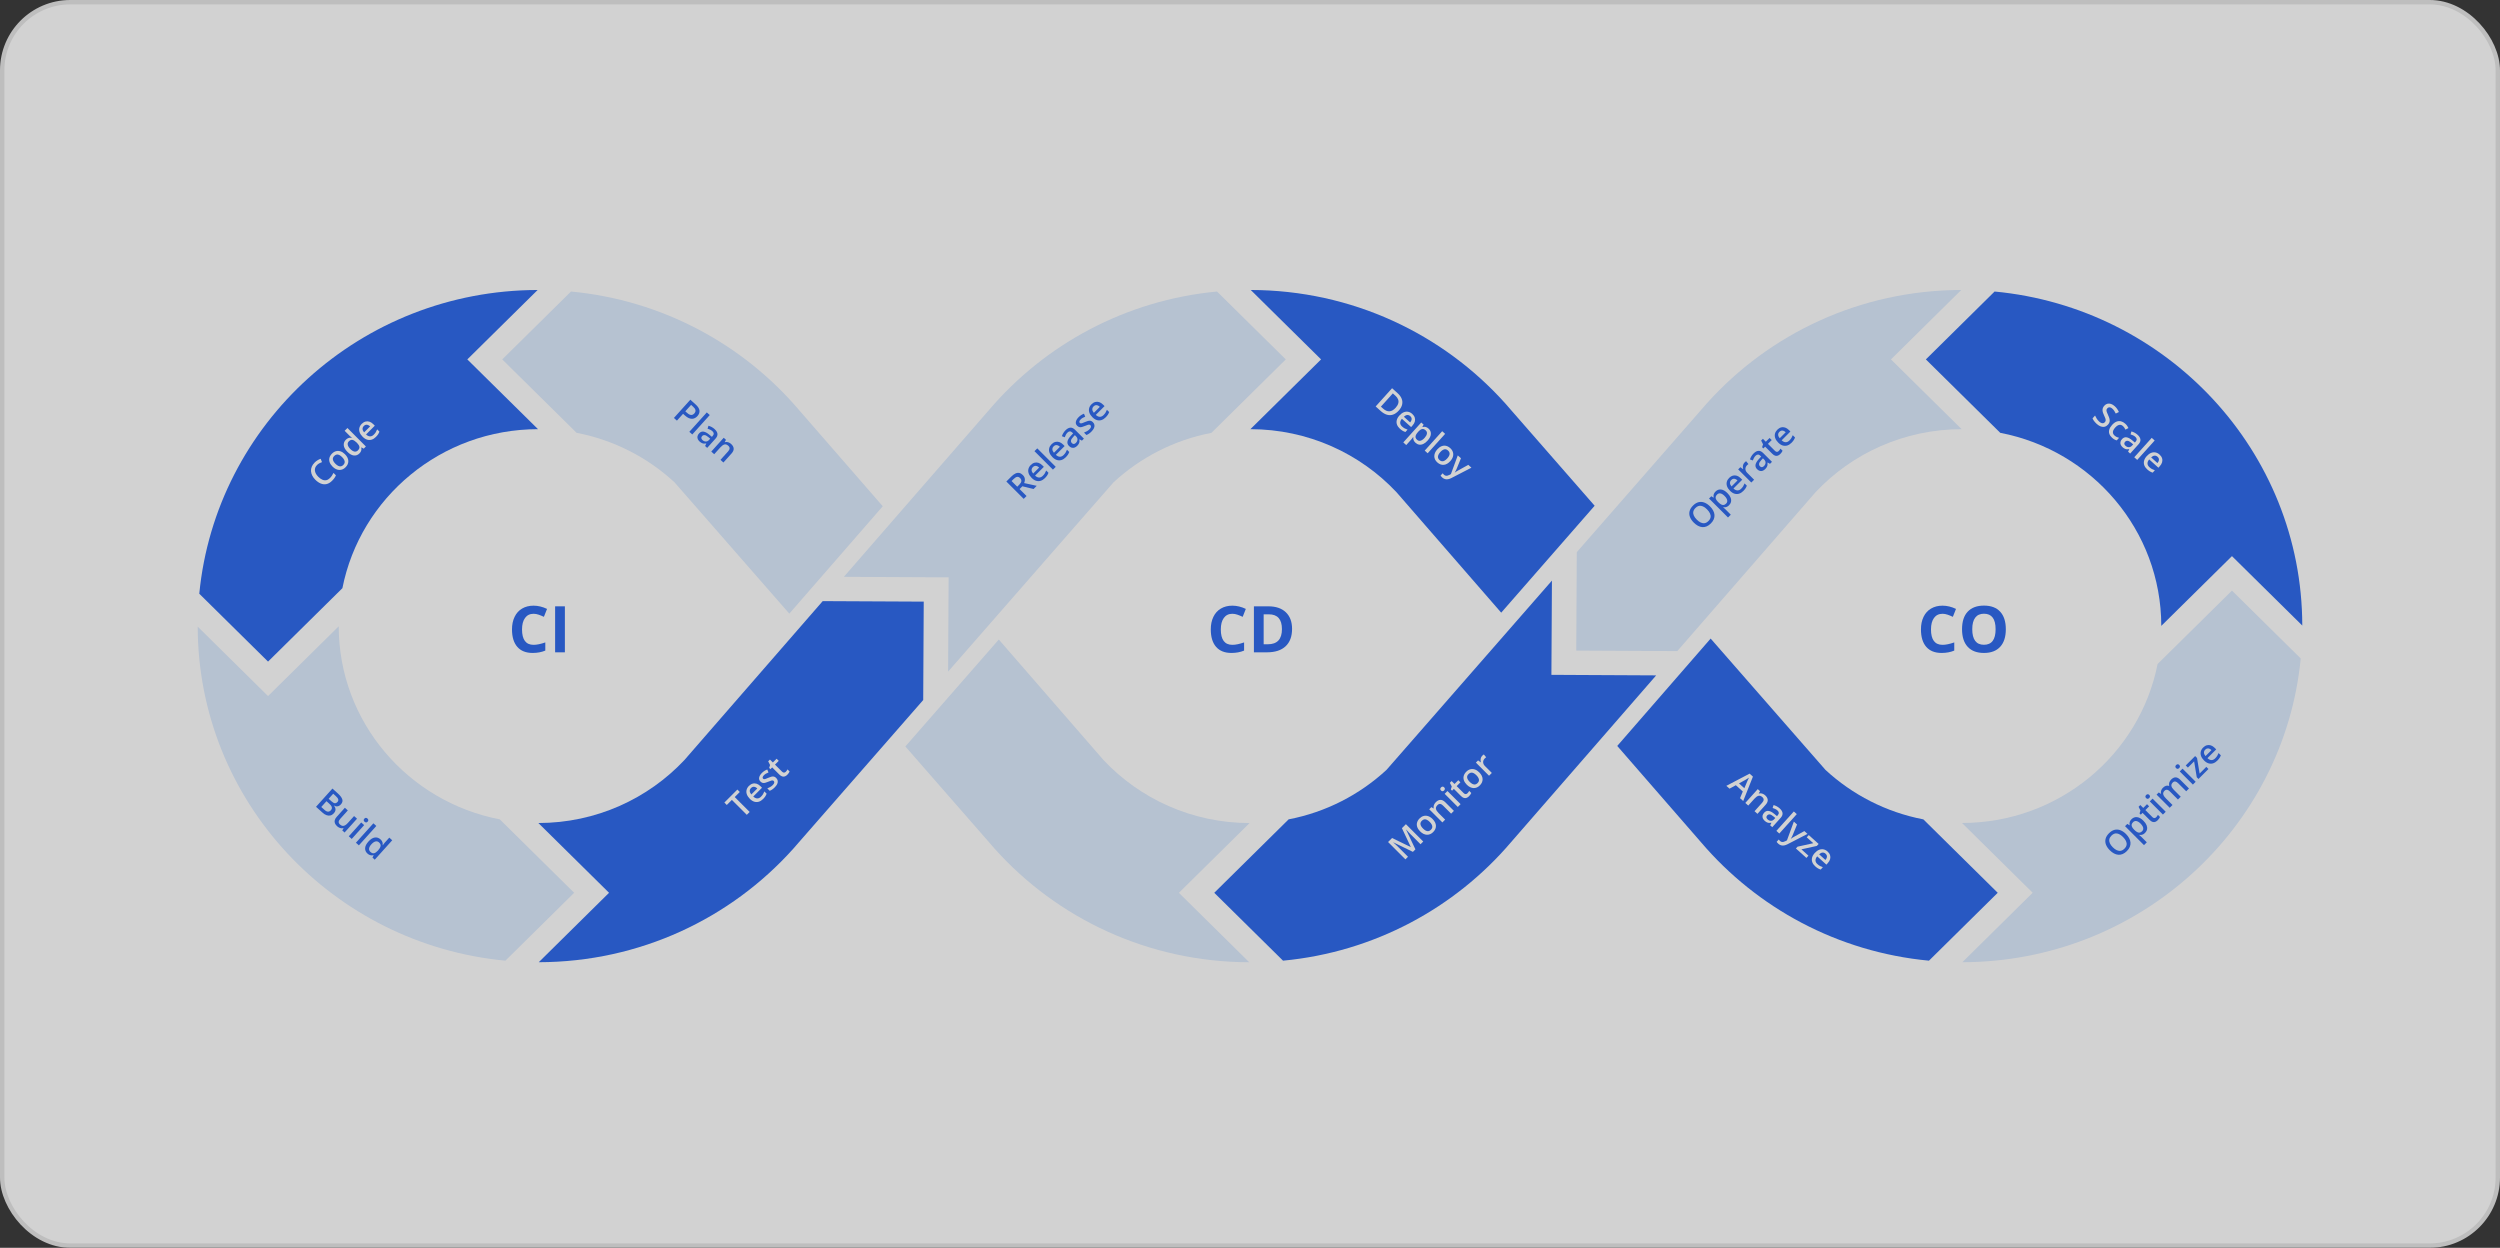 <svg width="569" height="284" viewBox="0 0 569 284" fill="none" xmlns="http://www.w3.org/2000/svg">
<rect x="0" y="0" width="569" height="284" fill="#333333" stroke="none"/>
<g opacity="0.78">
<rect x="0.5" y="0.5" width="568" height="283" rx="15.5" fill="white" stroke="#E5E5E5"/>
<g clip-path="url(#clip0_1340_22630)">
<path d="M61.006 150.58L77.931 133.872C82.004 113.261 100.379 97.703 122.447 97.679L110.339 85.727L106.362 81.801L110.339 77.874L122.368 66C82.147 66.063 49.112 96.381 45.357 135.132L61.006 150.58Z" fill="#2563EB"/>
<path d="M130.68 203.199L113.755 186.491C92.875 182.471 77.115 164.324 77.091 142.547L64.984 154.499L61.006 158.426L57.028 154.499L45 142.625C45.063 182.33 75.776 214.94 115.03 218.648L130.68 203.199Z" fill="#DBEAFE"/>
<path d="M200.916 115.224L181.844 93.307C169.134 78.375 150.743 68.315 129.959 66.352L114.309 81.801L131.234 98.509C139.745 100.151 147.407 104.133 153.5 109.757L159.871 117.039L179.649 139.661L200.916 115.224Z" fill="#DBEAFE"/>
<path d="M206.059 169.893L225.123 191.716L226.423 193.211L226.439 193.226C240.606 209.011 261.287 218.969 284.322 219.008L272.293 207.134L268.316 203.207L272.293 199.28L284.401 187.328C271.263 187.313 259.433 181.79 251.145 172.975L248.895 170.386L227.326 145.558L206.059 169.893Z" fill="#DBEAFE"/>
<path d="M210.242 136.931L187.248 136.813L158.041 170.378L155.79 172.967C147.51 181.783 135.68 187.305 122.534 187.321L134.642 199.273L138.619 203.199L134.642 207.126L122.621 219C145.656 218.961 166.337 209.003 180.504 193.218L180.52 193.203L181.82 191.709L210.123 159.325L210.242 136.931Z" fill="#2563EB"/>
<path d="M276.992 66.352C256.208 68.315 237.817 78.382 225.107 93.307L203.475 118.166L192.065 131.283L210.282 131.377L215.908 131.408L215.876 136.962L215.789 152.857L224.743 142.61L247.08 117.047L253.451 109.765C259.544 104.141 267.206 100.151 275.716 98.516L292.642 81.801L276.992 66.352Z" fill="#DBEAFE"/>
<path d="M507.994 134.42L491.069 151.128C486.996 171.739 468.621 187.289 446.553 187.313L458.661 199.265L462.638 203.192L458.661 207.118L446.632 219C486.853 218.937 519.888 188.619 523.643 149.868L507.994 134.42Z" fill="#DBEAFE"/>
<path d="M438.328 81.801L455.253 98.509C476.132 102.529 491.885 120.669 491.909 142.453L504.016 130.501L507.994 126.574L511.972 130.501L524 142.375C523.937 102.67 493.224 70.06 453.97 66.352L438.328 81.801Z" fill="#2563EB"/>
<path d="M368.084 169.776L387.149 191.693C399.858 206.625 418.249 216.692 439.033 218.648L454.683 203.199L437.758 186.491C429.248 184.849 421.585 180.867 415.492 175.243L409.121 167.961L389.344 145.339L368.084 169.776Z" fill="#2563EB"/>
<path d="M362.941 115.107L343.877 93.283L342.577 91.789L342.561 91.774C328.394 75.997 307.713 66.039 284.67 66L296.699 77.874L300.676 81.801L296.699 85.727L284.591 97.679C297.729 97.695 309.559 103.217 317.847 112.033L320.098 114.622L341.674 139.442L362.941 115.107Z" fill="#2563EB"/>
<path d="M358.758 148.069L381.752 148.187L410.959 114.622L413.21 112.033C421.49 103.217 433.32 97.695 446.466 97.679L434.358 85.727L430.381 81.801L434.358 77.874L446.379 66C423.344 66.039 402.663 75.997 388.496 91.782L388.48 91.797L387.18 93.291L358.876 125.675L358.758 148.069Z" fill="#DBEAFE"/>
<path d="M292.016 218.648C312.8 216.685 331.191 206.618 343.901 191.693L365.532 166.835L376.943 153.717L358.726 153.623L353.1 153.592L353.132 148.038L353.219 132.144L344.265 142.391L321.928 167.953L315.557 175.236C309.464 180.86 301.802 184.849 293.291 186.484L276.366 203.2L292.016 218.648Z" fill="#2563EB"/>
<path d="M158.326 92.059C158.862 92.541 159.154 93.003 159.202 93.444C159.25 93.885 159.097 94.303 158.741 94.699C158.579 94.878 158.396 95.024 158.193 95.136C157.993 95.247 157.774 95.308 157.535 95.319C157.297 95.328 157.042 95.275 156.769 95.159C156.499 95.045 156.212 94.852 155.909 94.579L155.466 94.181L154.066 95.736L153.385 95.123L157.12 90.973L158.326 92.059ZM157.772 92.583L157.293 92.151L155.977 93.613L156.349 93.948C156.563 94.14 156.767 94.279 156.96 94.365C157.156 94.448 157.342 94.47 157.518 94.43C157.694 94.39 157.863 94.28 158.025 94.101C158.241 93.86 158.33 93.616 158.29 93.367C158.251 93.121 158.079 92.859 157.772 92.583Z" fill="#2563EB"/>
<path d="M157.563 98.884L156.893 98.281L160.868 93.865L161.538 94.468L157.563 98.884Z" fill="#2563EB"/>
<path d="M162.629 97.65C163.027 98.008 163.247 98.366 163.291 98.724C163.337 99.084 163.192 99.451 162.857 99.823L160.954 101.938L160.48 101.511L160.753 100.951L160.73 100.93C160.539 100.964 160.363 100.975 160.202 100.963C160.041 100.952 159.882 100.908 159.725 100.831C159.568 100.759 159.4 100.642 159.223 100.482C159.035 100.313 158.899 100.128 158.812 99.927C158.728 99.725 158.707 99.514 158.749 99.295C158.792 99.077 158.911 98.859 159.107 98.641C159.398 98.317 159.737 98.183 160.124 98.236C160.513 98.291 160.959 98.53 161.462 98.953L162.025 99.424L162.173 99.259C162.369 99.041 162.457 98.84 162.439 98.655C162.422 98.472 162.322 98.298 162.138 98.133C161.981 97.992 161.809 97.877 161.62 97.79C161.432 97.702 161.238 97.629 161.038 97.569L161.246 96.903C161.473 96.96 161.707 97.051 161.947 97.175C162.19 97.301 162.417 97.459 162.629 97.65ZM161.644 99.841L161.225 99.49C160.882 99.201 160.597 99.048 160.371 99.029C160.145 99.01 159.952 99.09 159.792 99.268C159.652 99.423 159.596 99.578 159.624 99.733C159.654 99.887 159.744 100.032 159.896 100.168C160.126 100.376 160.376 100.483 160.645 100.488C160.918 100.494 161.169 100.369 161.399 100.114L161.644 99.841Z" fill="#2563EB"/>
<path d="M166.406 101.051C166.76 101.37 166.953 101.709 166.984 102.07C167.02 102.431 166.856 102.812 166.493 103.216L164.649 105.265L163.982 104.664L165.714 102.74C165.933 102.496 166.048 102.268 166.056 102.057C166.067 101.843 165.967 101.642 165.757 101.453C165.452 101.179 165.156 101.082 164.868 101.162C164.583 101.243 164.28 101.462 163.959 101.818L162.554 103.379L161.887 102.779L164.715 99.636L165.235 100.104L164.945 100.614L164.982 100.647C165.149 100.599 165.314 100.585 165.477 100.605C165.644 100.625 165.806 100.674 165.963 100.75C166.123 100.828 166.27 100.929 166.406 101.051Z" fill="#2563EB"/>
<path d="M121.442 139.697C120.607 139.697 119.96 140.012 119.502 140.642C119.043 141.268 118.814 142.141 118.814 143.263C118.814 145.597 119.69 146.764 121.442 146.764C122.177 146.764 123.067 146.581 124.112 146.213V148.075C123.253 148.433 122.294 148.612 121.234 148.612C119.712 148.612 118.547 148.151 117.74 147.23C116.934 146.304 116.53 144.977 116.53 143.249C116.53 142.16 116.728 141.208 117.125 140.392C117.521 139.57 118.089 138.943 118.829 138.508C119.573 138.069 120.444 137.85 121.442 137.85C122.459 137.85 123.48 138.095 124.506 138.587L123.79 140.392C123.399 140.205 123.005 140.043 122.609 139.905C122.213 139.766 121.824 139.697 121.442 139.697Z" fill="#2563EB"/>
<path d="M126.346 148.469V138H128.566V148.469H126.346Z" fill="#2563EB"/>
<path d="M280.485 139.697C279.65 139.697 279.003 140.012 278.545 140.642C278.087 141.268 277.858 142.141 277.858 143.263C277.858 145.597 278.734 146.764 280.485 146.764C281.22 146.764 282.111 146.581 283.156 146.213V148.075C282.297 148.433 281.337 148.612 280.278 148.612C278.755 148.612 277.59 148.151 276.784 147.23C275.977 146.304 275.574 144.977 275.574 143.249C275.574 142.16 275.772 141.208 276.168 140.392C276.564 139.57 277.132 138.943 277.872 138.508C278.617 138.069 279.488 137.85 280.485 137.85C281.502 137.85 282.523 138.095 283.55 138.587L282.834 140.392C282.442 140.205 282.049 140.043 281.652 139.905C281.256 139.766 280.867 139.697 280.485 139.697Z" fill="#2563EB"/>
<path d="M294.075 143.134C294.075 144.857 293.583 146.177 292.6 147.094C291.621 148.01 290.206 148.469 288.354 148.469H285.39V138H288.676C290.385 138 291.712 138.451 292.657 139.353C293.602 140.256 294.075 141.516 294.075 143.134ZM291.769 143.191C291.769 140.943 290.776 139.819 288.791 139.819H287.609V146.635H288.562C290.7 146.635 291.769 145.487 291.769 143.191Z" fill="#2563EB"/>
<path d="M442.12 139.697C441.285 139.697 440.638 140.012 440.18 140.642C439.722 141.268 439.493 142.141 439.493 143.263C439.493 145.597 440.369 146.764 442.12 146.764C442.856 146.764 443.746 146.581 444.791 146.213V148.075C443.932 148.433 442.973 148.612 441.913 148.612C440.39 148.612 439.226 148.151 438.419 147.23C437.612 146.304 437.209 144.977 437.209 143.249C437.209 142.16 437.407 141.208 437.803 140.392C438.199 139.571 438.767 138.943 439.507 138.508C440.252 138.069 441.123 137.85 442.12 137.85C443.137 137.85 444.159 138.095 445.185 138.587L444.469 140.392C444.077 140.205 443.684 140.043 443.288 139.905C442.891 139.766 442.502 139.697 442.12 139.697Z" fill="#2563EB"/>
<path d="M456.526 143.22C456.526 144.953 456.096 146.285 455.237 147.215C454.378 148.146 453.147 148.612 451.543 148.612C449.939 148.612 448.708 148.146 447.848 147.215C446.989 146.285 446.56 144.948 446.56 143.206C446.56 141.463 446.989 140.134 447.848 139.217C448.712 138.296 449.949 137.835 451.557 137.835C453.166 137.835 454.395 138.298 455.244 139.224C456.099 140.151 456.526 141.482 456.526 143.22ZM448.886 143.22C448.886 144.389 449.108 145.27 449.552 145.862C449.996 146.454 450.66 146.75 451.543 146.75C453.314 146.75 454.199 145.573 454.199 143.22C454.199 140.862 453.318 139.683 451.557 139.683C450.674 139.683 450.008 139.981 449.56 140.578C449.111 141.17 448.886 142.05 448.886 143.22Z" fill="#2563EB"/>
<path d="M318.373 93.427C317.952 93.894 317.514 94.207 317.057 94.364C316.602 94.519 316.137 94.528 315.663 94.388C315.191 94.247 314.721 93.966 314.253 93.546L313.101 92.508L316.836 88.359L318.113 89.508C318.543 89.895 318.844 90.307 319.016 90.743C319.19 91.177 319.226 91.622 319.124 92.079C319.024 92.533 318.773 92.982 318.373 93.427ZM317.646 92.808C317.952 92.467 318.15 92.139 318.24 91.822C318.332 91.507 318.321 91.203 318.208 90.91C318.099 90.616 317.893 90.333 317.591 90.061L317.009 89.537L314.296 92.551L314.778 92.985C315.28 93.437 315.769 93.646 316.247 93.614C316.725 93.582 317.191 93.313 317.646 92.808Z" fill="white"/>
<path d="M321.429 94.21C321.709 94.462 321.897 94.736 321.994 95.032C322.09 95.328 322.097 95.631 322.014 95.94C321.931 96.249 321.757 96.551 321.491 96.846L321.17 97.204L319.072 95.316C318.806 95.627 318.676 95.935 318.683 96.239C318.692 96.545 318.837 96.825 319.119 97.079C319.32 97.26 319.516 97.402 319.709 97.508C319.906 97.613 320.123 97.704 320.362 97.782L319.874 98.324C319.65 98.256 319.442 98.166 319.249 98.054C319.055 97.941 318.845 97.783 318.618 97.579C318.31 97.301 318.092 96.997 317.964 96.666C317.841 96.336 317.82 95.992 317.902 95.634C317.986 95.278 318.188 94.923 318.506 94.569C318.823 94.217 319.151 93.972 319.492 93.833C319.833 93.695 320.169 93.658 320.5 93.724C320.832 93.789 321.141 93.951 321.429 94.21ZM320.977 94.713C320.767 94.523 320.535 94.438 320.282 94.457C320.031 94.477 319.775 94.609 319.516 94.851L320.946 96.139C321.086 95.981 321.184 95.818 321.242 95.65C321.302 95.485 321.311 95.322 321.271 95.162C321.232 95.004 321.134 94.854 320.977 94.713Z" fill="white"/>
<path d="M325.138 97.55C325.51 97.885 325.687 98.291 325.667 98.766C325.648 99.243 325.397 99.75 324.914 100.287C324.594 100.643 324.271 100.895 323.945 101.044C323.623 101.193 323.311 101.244 323.01 101.199C322.712 101.153 322.438 101.018 322.188 100.793C322.029 100.65 321.91 100.505 321.83 100.357C321.75 100.21 321.698 100.066 321.675 99.925C321.653 99.782 321.649 99.645 321.664 99.514L321.624 99.479C321.566 99.563 321.498 99.655 321.422 99.754C321.35 99.853 321.28 99.941 321.212 100.017L320.06 101.297L319.39 100.694L323.472 96.158L324.017 96.649L323.72 97.167L323.751 97.195C323.89 97.159 324.035 97.141 324.186 97.14C324.339 97.141 324.495 97.174 324.654 97.237C324.816 97.301 324.977 97.405 325.138 97.55ZM324.469 97.934C324.285 97.769 324.104 97.673 323.926 97.646C323.752 97.619 323.573 97.655 323.391 97.755C323.211 97.856 323.02 98.015 322.819 98.231L322.734 98.325C322.525 98.558 322.371 98.777 322.271 98.982C322.176 99.187 322.145 99.383 322.18 99.568C322.219 99.754 322.335 99.933 322.528 100.107C322.69 100.254 322.865 100.33 323.051 100.337C323.239 100.345 323.433 100.29 323.634 100.173C323.836 100.057 324.037 99.886 324.238 99.663C324.542 99.325 324.719 99.007 324.766 98.711C324.816 98.416 324.716 98.157 324.469 97.934Z" fill="white"/>
<path d="M324.935 103.164L324.265 102.561L328.24 98.144L328.91 98.747L324.935 103.164Z" fill="white"/>
<path d="M330.09 104.948C329.855 105.209 329.612 105.411 329.362 105.552C329.112 105.693 328.858 105.775 328.602 105.797C328.347 105.818 328.094 105.782 327.844 105.691C327.596 105.598 327.357 105.447 327.126 105.239C326.91 105.045 326.745 104.831 326.63 104.597C326.516 104.362 326.456 104.115 326.448 103.858C326.443 103.6 326.496 103.338 326.606 103.071C326.717 102.803 326.889 102.539 327.124 102.278C327.436 101.932 327.76 101.692 328.095 101.559C328.434 101.426 328.772 101.396 329.11 101.471C329.447 101.545 329.77 101.721 330.078 101.999C330.368 102.259 330.566 102.553 330.673 102.879C330.781 103.205 330.788 103.545 330.695 103.9C330.601 104.254 330.4 104.604 330.09 104.948ZM327.811 102.896C327.605 103.125 327.456 103.346 327.365 103.558C327.275 103.772 327.25 103.975 327.289 104.168C327.329 104.359 327.442 104.537 327.628 104.704C327.813 104.871 328.003 104.965 328.197 104.985C328.392 105.004 328.591 104.957 328.792 104.843C328.993 104.73 329.197 104.559 329.403 104.33C329.609 104.101 329.756 103.882 329.845 103.674C329.935 103.464 329.958 103.264 329.916 103.075C329.875 102.884 329.761 102.705 329.574 102.536C329.298 102.287 329.013 102.199 328.719 102.27C328.426 102.341 328.123 102.55 327.811 102.896Z" fill="white"/>
<path d="M331.79 103.648L332.516 104.302L331.546 106.676C331.501 106.782 331.454 106.886 331.405 106.986C331.36 107.086 331.312 107.181 331.261 107.272C331.212 107.365 331.159 107.454 331.102 107.54L331.119 107.555C331.227 107.474 331.352 107.388 331.495 107.298C331.641 107.207 331.792 107.12 331.946 107.036L334.179 105.799L334.897 106.446L330.333 108.805C330.071 108.94 329.819 109.028 329.576 109.069C329.334 109.115 329.102 109.105 328.883 109.041C328.661 108.979 328.452 108.859 328.255 108.682C328.161 108.597 328.084 108.517 328.024 108.442C327.962 108.37 327.912 108.306 327.873 108.25L328.354 107.717C328.385 107.762 328.427 107.816 328.481 107.878C328.535 107.94 328.594 108 328.658 108.058C328.777 108.165 328.902 108.234 329.031 108.265C329.161 108.296 329.295 108.295 329.434 108.263C329.571 108.232 329.709 108.18 329.847 108.106L330.224 107.911L331.79 103.648Z" fill="white"/>
<path d="M75.661 179.476L76.896 180.587C77.431 181.069 77.765 181.51 77.898 181.911C78.031 182.311 77.926 182.702 77.584 183.082C77.441 183.241 77.283 183.359 77.11 183.437C76.941 183.514 76.766 183.547 76.585 183.535C76.406 183.521 76.226 183.458 76.046 183.347L76.02 183.375C76.155 183.548 76.253 183.727 76.313 183.911C76.375 184.097 76.382 184.29 76.333 184.489C76.286 184.69 76.166 184.897 75.973 185.111C75.745 185.365 75.49 185.526 75.209 185.595C74.93 185.665 74.637 185.646 74.33 185.538C74.025 185.431 73.721 185.241 73.416 184.967L71.926 183.625L75.661 179.476ZM74.802 181.8L75.455 182.388C75.763 182.666 76.022 182.808 76.231 182.815C76.441 182.822 76.632 182.729 76.806 182.536C76.983 182.339 77.04 182.134 76.977 181.919C76.915 181.706 76.731 181.461 76.424 181.185L75.834 180.654L74.802 181.8ZM74.306 182.351L73.121 183.668L73.839 184.314C74.157 184.601 74.435 184.74 74.675 184.733C74.914 184.726 75.128 184.617 75.317 184.407C75.433 184.279 75.504 184.14 75.531 183.993C75.559 183.847 75.531 183.69 75.447 183.522C75.364 183.351 75.212 183.166 74.99 182.967L74.306 182.351Z" fill="#2563EB"/>
<path d="M81.256 186.337L78.428 189.479L77.903 189.007L78.193 188.502L78.156 188.469C77.993 188.517 77.827 188.531 77.66 188.511C77.495 188.489 77.335 188.439 77.18 188.36C77.022 188.284 76.875 188.184 76.737 188.059C76.5 187.846 76.333 187.624 76.237 187.393C76.143 187.162 76.128 186.922 76.191 186.673C76.253 186.425 76.405 186.167 76.645 185.901L78.492 183.848L79.162 184.451L77.427 186.379C77.207 186.623 77.092 186.85 77.082 187.059C77.073 187.271 77.173 187.471 77.383 187.66C77.586 187.842 77.784 187.946 77.978 187.97C78.172 187.994 78.367 187.946 78.563 187.828C78.76 187.711 78.966 187.535 79.178 187.298L80.586 185.734L81.256 186.337Z" fill="#2563EB"/>
<path d="M82.879 187.799L80.051 190.941L79.384 190.34L82.212 187.198L82.879 187.799ZM83.633 186.299C83.735 186.391 83.799 186.498 83.823 186.619C83.849 186.742 83.802 186.871 83.681 187.005C83.562 187.137 83.439 187.198 83.312 187.187C83.189 187.175 83.076 187.123 82.974 187.031C82.868 186.936 82.803 186.828 82.778 186.706C82.758 186.585 82.807 186.458 82.926 186.325C83.047 186.191 83.168 186.129 83.29 186.139C83.413 186.15 83.527 186.204 83.633 186.299Z" fill="#2563EB"/>
<path d="M81.677 192.405L81.007 191.802L84.983 187.386L85.652 187.989L81.677 192.405Z" fill="#2563EB"/>
<path d="M83.635 194.271C83.261 193.934 83.082 193.527 83.101 193.05C83.123 192.573 83.374 192.067 83.854 191.534C84.339 190.994 84.821 190.69 85.298 190.619C85.778 190.551 86.206 190.686 86.582 191.025C86.741 191.168 86.861 191.315 86.941 191.466C87.022 191.615 87.073 191.764 87.094 191.912C87.116 192.063 87.118 192.21 87.098 192.353L87.129 192.381C87.173 192.314 87.237 192.22 87.323 192.098C87.412 191.976 87.499 191.868 87.584 191.773L88.601 190.644L89.27 191.247L85.295 195.663L84.773 195.193L85.04 194.657L85.011 194.631C84.873 194.671 84.727 194.689 84.573 194.684C84.424 194.679 84.269 194.645 84.111 194.581C83.955 194.519 83.796 194.416 83.635 194.271ZM84.311 193.898C84.596 194.155 84.872 194.254 85.137 194.195C85.403 194.136 85.685 193.943 85.986 193.618L86.065 193.53C86.382 193.178 86.567 192.857 86.623 192.567C86.679 192.276 86.557 191.995 86.257 191.724C86.016 191.508 85.745 191.44 85.443 191.521C85.144 191.601 84.839 191.815 84.528 192.161C84.216 192.507 84.04 192.828 83.999 193.124C83.963 193.42 84.066 193.678 84.311 193.898Z" fill="#2563EB"/>
<path d="M396.032 181.662L396.664 180.144L395.077 178.715L393.634 179.502L392.916 178.856L398.21 176.079L398.965 176.759L396.756 182.313L396.032 181.662ZM397.014 179.401L397.641 177.91C397.671 177.847 397.711 177.759 397.763 177.644C397.816 177.528 397.87 177.411 397.925 177.292C397.982 177.172 398.03 177.071 398.069 176.99C397.98 177.05 397.878 177.116 397.763 177.187C397.651 177.258 397.545 177.323 397.443 177.382C397.344 177.444 397.267 177.491 397.213 177.524L395.794 178.302L397.014 179.401Z" fill="white"/>
<path d="M401.755 181.018C402.108 181.336 402.301 181.676 402.333 182.037C402.368 182.397 402.204 182.779 401.841 183.182L399.997 185.231L399.33 184.631L401.062 182.706C401.282 182.462 401.396 182.235 401.405 182.023C401.415 181.81 401.315 181.609 401.105 181.42C400.801 181.145 400.504 181.048 400.217 181.128C399.931 181.21 399.628 181.429 399.308 181.784L397.902 183.346L397.236 182.745L400.064 179.603L400.583 180.071L400.293 180.581L400.33 180.614C400.497 180.565 400.662 180.551 400.826 180.572C400.992 180.592 401.154 180.64 401.312 180.717C401.471 180.795 401.618 180.895 401.755 181.018Z" fill="white"/>
<path d="M405.044 183.979C405.441 184.337 405.662 184.695 405.706 185.053C405.752 185.413 405.607 185.78 405.271 186.152L403.368 188.267L402.894 187.84L403.168 187.28L403.145 187.259C402.954 187.293 402.778 187.304 402.617 187.292C402.456 187.281 402.297 187.237 402.139 187.161C401.982 187.088 401.815 186.971 401.637 186.811C401.45 186.642 401.313 186.458 401.227 186.257C401.142 186.054 401.121 185.843 401.164 185.624C401.206 185.406 401.326 185.188 401.521 184.97C401.813 184.647 402.152 184.512 402.538 184.565C402.927 184.62 403.373 184.859 403.876 185.282L404.439 185.753L404.587 185.588C404.783 185.37 404.872 185.169 404.853 184.984C404.836 184.801 404.736 184.627 404.553 184.462C404.396 184.321 404.223 184.206 404.034 184.119C403.846 184.031 403.652 183.958 403.452 183.898L403.661 183.233C403.887 183.289 404.121 183.38 404.362 183.504C404.604 183.63 404.832 183.789 405.044 183.979ZM404.058 186.17L403.64 185.819C403.297 185.53 403.012 185.377 402.785 185.358C402.559 185.339 402.366 185.419 402.206 185.597C402.066 185.752 402.01 185.907 402.038 186.062C402.068 186.216 402.159 186.361 402.31 186.497C402.541 186.705 402.791 186.812 403.059 186.817C403.332 186.823 403.583 186.698 403.813 186.443L404.058 186.17Z" fill="white"/>
<path d="M404.971 189.711L404.302 189.108L408.277 184.691L408.947 185.294L404.971 189.711Z" fill="white"/>
<path d="M408.279 187L409.006 187.655L408.035 190.028C407.99 190.135 407.943 190.239 407.895 190.339C407.849 190.438 407.801 190.534 407.75 190.625C407.701 190.718 407.648 190.807 407.591 190.893L407.608 190.908C407.716 190.827 407.841 190.741 407.984 190.65C408.131 190.56 408.281 190.473 408.435 190.389L410.669 189.152L411.387 189.798L406.822 192.158C406.561 192.293 406.308 192.381 406.065 192.422C405.823 192.468 405.592 192.458 405.372 192.394C405.15 192.332 404.941 192.212 404.745 192.035C404.65 191.95 404.573 191.87 404.513 191.795C404.452 191.723 404.401 191.659 404.362 191.603L404.843 191.07C404.874 191.115 404.916 191.168 404.97 191.231C405.024 191.293 405.083 191.353 405.147 191.411C405.266 191.518 405.391 191.587 405.52 191.618C405.65 191.649 405.784 191.648 405.923 191.616C406.06 191.585 406.198 191.533 406.337 191.459L406.713 191.263L408.279 187Z" fill="white"/>
<path d="M411.138 195.263L408.751 193.114L409.122 192.703L412.703 191.914L411.214 190.573L411.676 190.059L413.921 192.08L413.512 192.534L410 193.308L411.6 194.75L411.138 195.263Z" fill="white"/>
<path d="M415.949 193.799C416.229 194.051 416.418 194.325 416.514 194.621C416.611 194.917 416.618 195.22 416.535 195.529C416.452 195.838 416.278 196.14 416.012 196.435L415.69 196.793L413.593 194.905C413.326 195.216 413.197 195.524 413.204 195.828C413.212 196.134 413.358 196.414 413.64 196.668C413.84 196.848 414.037 196.991 414.23 197.097C414.427 197.202 414.644 197.293 414.882 197.371L414.394 197.913C414.171 197.845 413.963 197.755 413.769 197.643C413.576 197.53 413.366 197.372 413.139 197.167C412.83 196.89 412.612 196.586 412.485 196.255C412.361 195.925 412.341 195.581 412.423 195.223C412.507 194.867 412.708 194.512 413.027 194.158C413.343 193.806 413.672 193.561 414.013 193.422C414.353 193.284 414.689 193.247 415.021 193.312C415.352 193.378 415.662 193.54 415.949 193.799ZM415.497 194.302C415.287 194.112 415.056 194.027 414.803 194.046C414.551 194.066 414.296 194.198 414.036 194.44L415.467 195.728C415.606 195.57 415.705 195.407 415.763 195.239C415.823 195.074 415.832 194.911 415.791 194.751C415.752 194.593 415.654 194.443 415.497 194.302Z" fill="white"/>
<path d="M72.156 105.833C71.967 106.023 71.832 106.226 71.751 106.444C71.671 106.66 71.645 106.884 71.672 107.116C71.698 107.347 71.775 107.581 71.904 107.818C72.032 108.054 72.21 108.286 72.439 108.515C72.745 108.821 73.052 109.042 73.36 109.177C73.666 109.31 73.966 109.348 74.262 109.29C74.555 109.231 74.837 109.066 75.107 108.796C75.274 108.629 75.421 108.449 75.547 108.259C75.673 108.068 75.793 107.86 75.906 107.635L76.457 108.186C76.359 108.409 76.243 108.617 76.108 108.809C75.973 109.002 75.799 109.206 75.585 109.42C75.181 109.823 74.763 110.074 74.329 110.173C73.897 110.27 73.463 110.233 73.028 110.06C72.594 109.885 72.173 109.594 71.764 109.185C71.465 108.886 71.233 108.571 71.067 108.24C70.902 107.908 70.808 107.574 70.787 107.235C70.763 106.895 70.819 106.56 70.954 106.23C71.089 105.897 71.307 105.581 71.608 105.28C71.805 105.082 72.022 104.91 72.258 104.764C72.494 104.615 72.734 104.499 72.979 104.416L73.287 105.177C73.085 105.249 72.886 105.337 72.69 105.439C72.494 105.542 72.316 105.673 72.156 105.833Z" fill="white"/>
<path d="M78.511 103.381C78.76 103.63 78.948 103.883 79.076 104.14C79.203 104.398 79.272 104.655 79.281 104.913C79.288 105.168 79.239 105.419 79.135 105.663C79.029 105.906 78.866 106.138 78.646 106.357C78.441 106.563 78.219 106.717 77.98 106.819C77.738 106.92 77.489 106.968 77.232 106.962C76.974 106.953 76.715 106.887 76.454 106.762C76.193 106.638 75.938 106.452 75.69 106.203C75.361 105.874 75.138 105.538 75.023 105.196C74.908 104.851 74.896 104.511 74.988 104.178C75.08 103.845 75.272 103.532 75.566 103.238C75.841 102.963 76.144 102.78 76.476 102.69C76.807 102.6 77.147 102.611 77.496 102.722C77.845 102.834 78.184 103.054 78.511 103.381ZM76.343 105.55C76.561 105.768 76.773 105.928 76.981 106.031C77.189 106.131 77.391 106.167 77.585 106.139C77.778 106.108 77.962 106.005 78.139 105.828C78.315 105.652 78.419 105.467 78.449 105.274C78.478 105.08 78.441 104.879 78.339 104.672C78.236 104.465 78.076 104.253 77.858 104.035C77.64 103.817 77.43 103.659 77.226 103.56C77.021 103.459 76.823 103.425 76.632 103.457C76.44 103.488 76.254 103.592 76.076 103.77C75.813 104.033 75.71 104.313 75.766 104.61C75.821 104.907 76.014 105.22 76.343 105.55Z" fill="white"/>
<path d="M81.8 103.203C81.444 103.56 81.028 103.716 80.552 103.673C80.077 103.626 79.586 103.349 79.078 102.841C78.565 102.328 78.286 101.831 78.241 101.351C78.198 100.868 78.356 100.448 78.714 100.089C78.865 99.938 79.018 99.827 79.173 99.755C79.326 99.681 79.477 99.638 79.626 99.625C79.778 99.611 79.924 99.617 80.067 99.644L80.096 99.614C80.031 99.567 79.941 99.498 79.823 99.406C79.707 99.311 79.603 99.218 79.513 99.128L78.439 98.053L79.076 97.416L83.277 101.618L82.78 102.115L82.259 101.821L82.232 101.848C82.264 101.988 82.274 102.135 82.262 102.288C82.249 102.437 82.207 102.589 82.135 102.744C82.064 102.897 81.953 103.05 81.8 103.203ZM81.462 102.509C81.734 102.237 81.848 101.967 81.803 101.699C81.758 101.431 81.58 101.138 81.271 100.821L81.187 100.738C80.852 100.403 80.542 100.2 80.255 100.13C79.968 100.058 79.68 100.165 79.394 100.451C79.166 100.68 79.084 100.947 79.148 101.253C79.213 101.556 79.41 101.872 79.74 102.201C80.069 102.531 80.381 102.723 80.674 102.779C80.967 102.831 81.23 102.741 81.462 102.509Z" fill="white"/>
<path d="M82.332 96.471C82.598 96.204 82.882 96.031 83.182 95.95C83.483 95.869 83.785 95.878 84.09 95.977C84.394 96.076 84.686 96.266 84.967 96.546L85.307 96.887L83.312 98.882C83.609 99.165 83.909 99.311 84.214 99.32C84.52 99.327 84.807 99.197 85.075 98.928C85.266 98.737 85.419 98.548 85.534 98.361C85.649 98.17 85.752 97.958 85.842 97.724L86.358 98.24C86.278 98.459 86.177 98.663 86.055 98.85C85.933 99.037 85.763 99.239 85.547 99.455C85.254 99.748 84.939 99.95 84.603 100.06C84.266 100.166 83.921 100.169 83.568 100.068C83.217 99.965 82.874 99.746 82.537 99.409C82.202 99.074 81.975 98.733 81.854 98.385C81.733 98.038 81.714 97.7 81.797 97.373C81.88 97.045 82.058 96.744 82.332 96.471ZM82.81 96.949C82.61 97.149 82.513 97.376 82.518 97.629C82.525 97.881 82.643 98.143 82.872 98.415L84.233 97.054C84.081 96.906 83.924 96.799 83.76 96.733C83.598 96.664 83.436 96.646 83.274 96.679C83.114 96.709 82.959 96.799 82.81 96.949Z" fill="white"/>
<path d="M170.62 184.804L169.97 185.455L166.573 182.058L165.417 183.214L164.867 182.663L167.826 179.703L168.377 180.254L167.224 181.407L170.62 184.804Z" fill="white"/>
<path d="M170.458 178.874C170.725 178.607 171.008 178.434 171.309 178.353C171.609 178.272 171.912 178.281 172.216 178.38C172.52 178.479 172.813 178.669 173.093 178.949L173.434 179.29L171.438 181.285C171.735 181.568 172.036 181.714 172.34 181.723C172.646 181.73 172.933 181.599 173.201 181.331C173.392 181.14 173.545 180.951 173.66 180.764C173.776 180.573 173.878 180.361 173.968 180.127L174.484 180.643C174.405 180.862 174.304 181.066 174.182 181.253C174.059 181.44 173.89 181.642 173.674 181.858C173.381 182.151 173.066 182.353 172.729 182.463C172.392 182.569 172.048 182.572 171.695 182.471C171.344 182.368 171 182.149 170.663 181.812C170.329 181.477 170.101 181.136 169.98 180.788C169.86 180.441 169.841 180.103 169.924 179.776C170.006 179.448 170.185 179.147 170.458 178.874ZM170.936 179.352C170.736 179.552 170.639 179.778 170.645 180.032C170.652 180.284 170.77 180.546 170.998 180.818L172.359 179.457C172.208 179.309 172.05 179.202 171.887 179.136C171.725 179.067 171.563 179.049 171.401 179.082C171.24 179.112 171.086 179.202 170.936 179.352Z" fill="white"/>
<path d="M176.655 177.062C176.851 177.258 176.969 177.471 177.008 177.702C177.048 177.932 177.011 178.174 176.898 178.428C176.784 178.678 176.595 178.936 176.331 179.201C176.122 179.409 175.927 179.574 175.745 179.695C175.567 179.815 175.38 179.912 175.186 179.984L174.638 179.435C174.847 179.36 175.064 179.258 175.289 179.13C175.515 179.001 175.708 178.857 175.866 178.698C176.075 178.489 176.193 178.307 176.22 178.15C176.245 177.992 176.203 177.857 176.093 177.748C176.028 177.683 175.952 177.644 175.864 177.632C175.775 177.615 175.654 177.631 175.499 177.677C175.344 177.721 175.132 177.8 174.862 177.915C174.597 178.029 174.362 178.112 174.157 178.166C173.952 178.22 173.763 178.227 173.59 178.188C173.416 178.146 173.245 178.042 173.077 177.875C172.813 177.61 172.716 177.305 172.788 176.959C172.86 176.61 173.069 176.262 173.415 175.917C173.598 175.733 173.79 175.579 173.99 175.455C174.19 175.327 174.403 175.22 174.63 175.134L174.908 175.811C174.713 175.887 174.529 175.974 174.354 176.073C174.18 176.169 174.022 176.287 173.882 176.427C173.718 176.591 173.618 176.741 173.582 176.878C173.548 177.013 173.578 177.127 173.671 177.221C173.741 177.291 173.822 177.33 173.912 177.337C174.002 177.344 174.121 177.322 174.271 177.27C174.422 177.216 174.624 177.134 174.878 177.024C175.125 176.914 175.351 176.832 175.556 176.778C175.761 176.721 175.953 176.711 176.131 176.748C176.309 176.786 176.484 176.891 176.655 177.062Z" fill="white"/>
<path d="M178.847 175.657C178.93 175.575 179.005 175.486 179.071 175.39C179.136 175.293 179.191 175.2 179.236 175.112L179.716 175.593C179.677 175.693 179.612 175.81 179.522 175.944C179.432 176.077 179.327 176.204 179.206 176.324C179.037 176.494 178.857 176.618 178.666 176.697C178.474 176.775 178.268 176.784 178.051 176.724C177.833 176.665 177.601 176.513 177.357 176.268L175.75 174.661L175.343 175.069L175.059 174.785L175.272 174.124L174.84 173.276L175.24 172.876L175.904 173.54L176.76 172.684L177.243 173.168L176.387 174.024L177.986 175.622C178.137 175.774 178.287 175.848 178.437 175.846C178.586 175.845 178.723 175.782 178.847 175.657Z" fill="white"/>
<path d="M483.886 189.829C484.19 190.134 484.428 190.45 484.601 190.777C484.774 191.101 484.874 191.43 484.901 191.763C484.926 192.094 484.872 192.424 484.739 192.751C484.606 193.079 484.384 193.398 484.075 193.707C483.76 194.022 483.437 194.247 483.108 194.382C482.78 194.516 482.45 194.569 482.117 194.542C481.786 194.513 481.457 194.411 481.132 194.237C480.806 194.062 480.491 193.823 480.187 193.518C479.78 193.111 479.492 192.69 479.323 192.254C479.153 191.815 479.122 191.375 479.228 190.934C479.334 190.489 479.597 190.057 480.017 189.638C480.427 189.227 480.852 188.97 481.291 188.865C481.73 188.761 482.169 188.793 482.609 188.962C483.048 189.128 483.473 189.417 483.886 189.829ZM480.872 192.843C481.177 193.147 481.482 193.37 481.788 193.51C482.092 193.649 482.39 193.693 482.681 193.642C482.973 193.588 483.254 193.426 483.524 193.156C483.796 192.885 483.958 192.604 484.01 192.314C484.06 192.022 484.015 191.725 483.875 191.423C483.733 191.118 483.509 190.814 483.205 190.51C482.743 190.047 482.288 189.778 481.842 189.702C481.395 189.623 480.971 189.785 480.567 190.189C480.297 190.459 480.134 190.74 480.079 191.034C480.025 191.325 480.067 191.623 480.206 191.928C480.342 192.23 480.565 192.535 480.872 192.843Z" fill="#2563EB"/>
<path d="M485.136 186.446C485.49 186.091 485.904 185.936 486.378 185.981C486.853 186.024 487.346 186.302 487.857 186.813C488.196 187.151 488.431 187.487 488.562 187.82C488.693 188.15 488.728 188.464 488.667 188.763C488.606 189.058 488.457 189.324 488.219 189.562C488.068 189.713 487.917 189.825 487.765 189.897C487.614 189.969 487.468 190.013 487.325 190.029C487.181 190.044 487.045 190.04 486.915 190.018L486.877 190.056C486.958 190.119 487.046 190.191 487.142 190.272C487.237 190.35 487.321 190.424 487.393 190.496L488.611 191.714L487.973 192.352L483.659 188.036L484.177 187.518L484.679 187.842L484.709 187.812C484.68 187.672 484.67 187.526 484.677 187.375C484.686 187.222 484.726 187.068 484.798 186.913C484.87 186.754 484.983 186.599 485.136 186.446ZM485.484 187.134C485.309 187.309 485.204 187.484 485.168 187.661C485.132 187.834 485.159 188.014 485.249 188.201C485.341 188.386 485.489 188.585 485.695 188.798L485.784 188.887C486.005 189.108 486.216 189.274 486.415 189.384C486.615 189.49 486.809 189.53 486.996 189.505C487.183 189.476 487.369 189.37 487.552 189.187C487.707 189.032 487.792 188.862 487.809 188.676C487.827 188.489 487.783 188.292 487.676 188.085C487.57 187.878 487.411 187.668 487.198 187.456C486.876 187.133 486.568 186.941 486.275 186.878C485.983 186.813 485.72 186.898 485.484 187.134Z" fill="#2563EB"/>
<path d="M490.746 186.008C490.829 185.925 490.904 185.836 490.97 185.741C491.035 185.644 491.09 185.551 491.135 185.463L491.616 185.943C491.576 186.044 491.511 186.161 491.421 186.294C491.331 186.428 491.226 186.555 491.105 186.675C490.936 186.844 490.756 186.969 490.565 187.048C490.373 187.125 490.168 187.134 489.95 187.075C489.732 187.015 489.501 186.863 489.256 186.618L487.649 185.012L487.242 185.419L486.958 185.136L487.171 184.474L486.739 183.626L487.139 183.227L487.803 183.891L488.659 183.035L489.142 183.518L488.287 184.374L489.885 185.973C490.036 186.124 490.186 186.199 490.336 186.197C490.485 186.195 490.622 186.132 490.746 186.008Z" fill="#2563EB"/>
<path d="M489.925 181.768L492.914 184.758L492.28 185.392L489.291 182.403L489.925 181.768ZM488.467 180.937C488.565 180.839 488.674 180.782 488.797 180.764C488.921 180.744 489.047 180.798 489.175 180.926C489.301 181.052 489.355 181.178 489.337 181.304C489.319 181.426 489.261 181.536 489.164 181.633C489.063 181.734 488.952 181.794 488.829 181.812C488.707 181.826 488.583 181.77 488.457 181.644C488.329 181.516 488.273 181.392 488.289 181.271C488.307 181.149 488.367 181.037 488.467 180.937Z" fill="#2563EB"/>
<path d="M494.156 177.423C494.491 177.088 494.829 176.923 495.171 176.926C495.515 176.928 495.878 177.12 496.26 177.501L498.214 179.457L497.58 180.091L495.738 178.25C495.512 178.023 495.297 177.896 495.093 177.869C494.89 177.842 494.698 177.918 494.518 178.098C494.266 178.35 494.165 178.613 494.216 178.887C494.266 179.157 494.444 179.445 494.75 179.751L496.335 181.336L495.701 181.971L493.859 180.129C493.708 179.978 493.562 179.872 493.422 179.81C493.282 179.746 493.147 179.728 493.017 179.756C492.886 179.783 492.76 179.857 492.639 179.978C492.464 180.152 492.364 180.332 492.339 180.515C492.316 180.697 492.359 180.888 492.469 181.088C492.577 181.286 492.742 181.496 492.966 181.72L494.459 183.213L493.824 183.848L490.835 180.858L491.329 180.364L491.821 180.677L491.856 180.642C491.813 180.477 491.803 180.315 491.826 180.159C491.85 179.999 491.901 179.846 491.98 179.702C492.058 179.557 492.157 179.423 492.277 179.303C492.5 179.079 492.728 178.931 492.96 178.857C493.191 178.782 493.424 178.786 493.66 178.871L493.708 178.822C493.64 178.566 493.651 178.316 493.741 178.071C493.831 177.826 493.969 177.61 494.156 177.423Z" fill="#2563EB"/>
<path d="M496.746 174.947L499.734 177.936L499.1 178.571L496.111 175.581L496.746 174.947ZM495.288 174.115C495.385 174.018 495.495 173.96 495.617 173.942C495.741 173.922 495.867 173.976 495.995 174.104C496.121 174.23 496.175 174.356 496.157 174.482C496.139 174.605 496.081 174.715 495.984 174.812C495.883 174.913 495.772 174.972 495.649 174.99C495.527 175.004 495.403 174.949 495.277 174.823C495.149 174.695 495.093 174.571 495.109 174.45C495.127 174.327 495.187 174.216 495.288 174.115Z" fill="#2563EB"/>
<path d="M502.645 175.025L500.374 177.296L499.983 176.905L499.383 173.286L497.966 174.704L497.477 174.215L499.613 172.079L500.045 172.511L500.634 176.059L502.156 174.536L502.645 175.025Z" fill="#2563EB"/>
<path d="M501.435 170.143C501.702 169.876 501.985 169.702 502.286 169.621C502.587 169.54 502.889 169.549 503.193 169.648C503.497 169.747 503.79 169.937 504.071 170.218L504.411 170.558L502.416 172.554C502.713 172.837 503.013 172.983 503.317 172.992C503.623 172.999 503.91 172.868 504.179 172.6C504.369 172.409 504.522 172.22 504.638 172.033C504.753 171.842 504.855 171.63 504.945 171.396L505.461 171.911C505.382 172.131 505.281 172.334 505.159 172.522C505.036 172.709 504.867 172.911 504.651 173.127C504.358 173.42 504.043 173.622 503.706 173.732C503.369 173.838 503.025 173.84 502.672 173.74C502.321 173.637 501.977 173.417 501.641 173.081C501.306 172.746 501.078 172.405 500.958 172.057C500.837 171.71 500.818 171.372 500.901 171.045C500.984 170.717 501.162 170.416 501.435 170.143ZM501.913 170.621C501.714 170.82 501.616 171.047 501.622 171.301C501.629 171.553 501.747 171.815 501.975 172.087L503.336 170.726C503.185 170.578 503.028 170.471 502.864 170.405C502.702 170.336 502.54 170.318 502.378 170.351C502.218 170.381 502.063 170.471 501.913 170.621Z" fill="#2563EB"/>
<path d="M230.155 108.483C230.495 108.143 230.817 107.904 231.122 107.765C231.428 107.625 231.719 107.585 231.996 107.646C232.275 107.706 232.545 107.866 232.806 108.127C233.001 108.321 233.13 108.523 233.195 108.732C233.26 108.941 233.279 109.149 233.252 109.356C233.225 109.563 233.172 109.76 233.093 109.947L235.96 110.573L235.228 111.305L232.693 110.676L232.058 111.311L233.641 112.893L232.993 113.541L229.045 109.593L230.155 108.483ZM230.652 109.067L230.233 109.485L231.524 110.776L231.972 110.328C232.273 110.027 232.435 109.753 232.458 109.507C232.483 109.258 232.387 109.025 232.169 108.807C231.941 108.579 231.706 108.49 231.464 108.54C231.225 108.589 230.954 108.764 230.652 109.067Z" fill="#2563EB"/>
<path d="M234.605 105.837C234.871 105.57 235.154 105.397 235.455 105.316C235.756 105.235 236.058 105.244 236.362 105.343C236.666 105.442 236.959 105.632 237.24 105.912L237.58 106.253L235.585 108.248C235.882 108.531 236.182 108.677 236.486 108.686C236.792 108.693 237.08 108.563 237.348 108.294C237.539 108.103 237.692 107.914 237.807 107.727C237.922 107.536 238.025 107.324 238.115 107.09L238.63 107.606C238.551 107.825 238.45 108.029 238.328 108.216C238.205 108.403 238.036 108.605 237.82 108.821C237.527 109.114 237.212 109.316 236.875 109.426C236.539 109.532 236.194 109.535 235.841 109.434C235.49 109.331 235.146 109.112 234.81 108.775C234.475 108.44 234.247 108.099 234.127 107.751C234.006 107.404 233.987 107.066 234.07 106.739C234.153 106.411 234.331 106.11 234.605 105.837ZM235.082 106.315C234.883 106.515 234.785 106.741 234.791 106.995C234.798 107.247 234.916 107.509 235.145 107.781L236.505 106.42C236.354 106.272 236.197 106.165 236.033 106.099C235.871 106.03 235.709 106.012 235.547 106.045C235.387 106.075 235.232 106.165 235.082 106.315Z" fill="#2563EB"/>
<path d="M240.283 106.25L239.645 106.887L235.444 102.685L236.081 102.048L240.283 106.25Z" fill="#2563EB"/>
<path d="M239.335 101.105C239.601 100.839 239.885 100.665 240.185 100.584C240.486 100.503 240.788 100.512 241.093 100.611C241.397 100.71 241.689 100.9 241.97 101.181L242.31 101.521L240.315 103.517C240.612 103.8 240.913 103.946 241.217 103.955C241.523 103.962 241.81 103.831 242.078 103.563C242.269 103.372 242.422 103.183 242.537 102.996C242.652 102.805 242.755 102.593 242.845 102.359L243.361 102.874C243.281 103.094 243.181 103.297 243.058 103.485C242.936 103.672 242.767 103.874 242.551 104.09C242.257 104.383 241.942 104.585 241.606 104.694C241.269 104.801 240.924 104.803 240.571 104.703C240.22 104.6 239.877 104.38 239.54 104.044C239.205 103.709 238.978 103.368 238.857 103.02C238.736 102.673 238.717 102.335 238.8 102.007C238.883 101.68 239.061 101.379 239.335 101.105ZM239.813 101.583C239.613 101.783 239.516 102.01 239.521 102.264C239.528 102.516 239.646 102.778 239.875 103.05L241.236 101.689C241.084 101.541 240.927 101.434 240.763 101.367C240.601 101.299 240.439 101.281 240.277 101.313C240.117 101.344 239.962 101.434 239.813 101.583Z" fill="#2563EB"/>
<path d="M242.502 97.938C242.88 97.56 243.249 97.358 243.609 97.333C243.971 97.306 244.329 97.47 244.684 97.824L246.695 99.836L246.244 100.287L245.699 99.985L245.677 100.006C245.701 100.199 245.702 100.375 245.683 100.536C245.663 100.696 245.611 100.853 245.526 101.006C245.445 101.159 245.32 101.32 245.151 101.489C244.972 101.667 244.781 101.794 244.576 101.87C244.369 101.944 244.157 101.953 243.941 101.899C243.725 101.845 243.514 101.715 243.307 101.508C242.999 101.2 242.882 100.854 242.956 100.471C243.031 100.086 243.293 99.653 243.741 99.172L244.241 98.635L244.084 98.478C243.877 98.271 243.681 98.172 243.496 98.181C243.312 98.188 243.133 98.279 242.958 98.454C242.809 98.603 242.686 98.769 242.588 98.953C242.491 99.137 242.407 99.327 242.337 99.523L241.684 99.28C241.752 99.057 241.855 98.828 241.992 98.594C242.13 98.358 242.3 98.139 242.502 97.938ZM244.638 99.037L244.265 99.436C243.959 99.764 243.791 100.041 243.76 100.266C243.73 100.491 243.799 100.688 243.968 100.857C244.116 101.005 244.268 101.069 244.424 101.049C244.579 101.027 244.729 100.944 244.873 100.8C245.092 100.581 245.212 100.337 245.232 100.068C245.251 99.797 245.14 99.539 244.897 99.296L244.638 99.037Z" fill="#2563EB"/>
<path d="M248.739 96.085C248.935 96.281 249.053 96.495 249.093 96.725C249.132 96.956 249.095 97.198 248.982 97.452C248.868 97.702 248.679 97.959 248.415 98.224C248.206 98.433 248.011 98.598 247.829 98.718C247.651 98.839 247.464 98.935 247.27 99.007L246.722 98.459C246.931 98.383 247.148 98.282 247.373 98.154C247.599 98.024 247.792 97.88 247.95 97.722C248.159 97.513 248.277 97.33 248.304 97.174C248.329 97.015 248.287 96.881 248.177 96.771C248.112 96.706 248.036 96.668 247.948 96.655C247.86 96.639 247.738 96.654 247.583 96.701C247.428 96.744 247.216 96.823 246.946 96.939C246.682 97.052 246.447 97.136 246.241 97.19C246.036 97.244 245.847 97.251 245.674 97.211C245.5 97.17 245.329 97.066 245.161 96.898C244.897 96.633 244.801 96.328 244.873 95.983C244.945 95.633 245.153 95.286 245.499 94.94C245.683 94.757 245.874 94.603 246.074 94.478C246.274 94.351 246.487 94.243 246.714 94.157L246.992 94.835C246.798 94.91 246.613 94.998 246.439 95.097C246.264 95.192 246.106 95.31 245.966 95.451C245.802 95.614 245.702 95.765 245.666 95.902C245.632 96.037 245.662 96.151 245.755 96.245C245.826 96.315 245.906 96.353 245.996 96.361C246.086 96.368 246.205 96.345 246.355 96.293C246.506 96.239 246.709 96.157 246.962 96.047C247.209 95.938 247.435 95.856 247.64 95.802C247.845 95.744 248.037 95.734 248.215 95.772C248.393 95.81 248.568 95.914 248.739 96.085Z" fill="#2563EB"/>
<path d="M248.423 92.016C248.689 91.749 248.973 91.575 249.273 91.494C249.574 91.413 249.876 91.422 250.181 91.521C250.485 91.62 250.777 91.81 251.058 92.091L251.398 92.431L249.403 94.427C249.7 94.71 250.001 94.856 250.305 94.865C250.611 94.872 250.898 94.741 251.166 94.473C251.357 94.282 251.51 94.093 251.625 93.906C251.74 93.715 251.843 93.503 251.933 93.269L252.449 93.784C252.369 94.004 252.269 94.207 252.146 94.395C252.024 94.582 251.855 94.784 251.639 95C251.345 95.293 251.03 95.495 250.694 95.605C250.357 95.711 250.012 95.713 249.66 95.613C249.309 95.51 248.965 95.29 248.628 94.954C248.293 94.619 248.066 94.278 247.945 93.93C247.824 93.583 247.806 93.245 247.888 92.918C247.971 92.59 248.149 92.289 248.423 92.016ZM248.901 92.493C248.701 92.693 248.604 92.92 248.609 93.174C248.616 93.426 248.734 93.688 248.963 93.96L250.324 92.599C250.173 92.451 250.015 92.344 249.851 92.278C249.689 92.209 249.527 92.191 249.365 92.224C249.205 92.254 249.05 92.344 248.901 92.493Z" fill="#2563EB"/>
<path d="M389.202 115.257C389.507 115.562 389.745 115.878 389.918 116.205C390.091 116.529 390.191 116.858 390.218 117.191C390.243 117.522 390.189 117.852 390.056 118.179C389.922 118.507 389.701 118.826 389.391 119.135C389.076 119.45 388.754 119.675 388.425 119.81C388.097 119.944 387.767 119.997 387.434 119.97C387.103 119.941 386.774 119.839 386.448 119.665C386.123 119.49 385.808 119.251 385.503 118.946C385.097 118.539 384.809 118.118 384.64 117.682C384.47 117.243 384.439 116.803 384.545 116.362C384.651 115.917 384.914 115.485 385.333 115.066C385.744 114.655 386.169 114.398 386.608 114.293C387.047 114.189 387.486 114.221 387.925 114.391C388.365 114.556 388.79 114.845 389.202 115.257ZM386.189 118.271C386.493 118.575 386.799 118.798 387.105 118.938C387.409 119.077 387.707 119.121 387.998 119.071C388.29 119.017 388.571 118.854 388.841 118.584C389.112 118.313 389.274 118.032 389.327 117.742C389.377 117.45 389.332 117.153 389.192 116.851C389.049 116.546 388.826 116.242 388.522 115.938C388.059 115.475 387.605 115.206 387.159 115.13C386.712 115.051 386.287 115.213 385.884 115.617C385.614 115.887 385.451 116.168 385.395 116.462C385.341 116.753 385.384 117.051 385.522 117.356C385.659 117.658 385.881 117.963 386.189 118.271Z" fill="#2563EB"/>
<path d="M390.453 111.874C390.807 111.519 391.221 111.364 391.695 111.409C392.17 111.452 392.663 111.73 393.174 112.241C393.513 112.579 393.747 112.915 393.879 113.248C394.01 113.578 394.045 113.892 393.984 114.191C393.923 114.486 393.774 114.752 393.536 114.99C393.385 115.141 393.234 115.253 393.082 115.325C392.931 115.397 392.784 115.441 392.642 115.457C392.498 115.472 392.361 115.468 392.232 115.446L392.194 115.484C392.275 115.547 392.363 115.619 392.459 115.7C392.554 115.778 392.638 115.852 392.71 115.924L393.927 117.142L393.29 117.78L388.976 113.464L389.494 112.946L389.996 113.27L390.026 113.24C389.997 113.1 389.986 112.954 389.994 112.803C390.003 112.65 390.043 112.496 390.115 112.341C390.187 112.182 390.3 112.027 390.453 111.874ZM390.801 112.562C390.626 112.737 390.521 112.912 390.485 113.089C390.449 113.262 390.476 113.442 390.566 113.629C390.658 113.814 390.806 114.013 391.011 114.226L391.101 114.315C391.322 114.536 391.533 114.702 391.732 114.812C391.932 114.918 392.126 114.959 392.313 114.933C392.5 114.905 392.685 114.798 392.869 114.615C393.024 114.46 393.109 114.29 393.126 114.104C393.144 113.917 393.099 113.72 392.993 113.513C392.887 113.306 392.728 113.096 392.515 112.884C392.193 112.561 391.885 112.369 391.592 112.306C391.3 112.241 391.037 112.326 390.801 112.562Z" fill="#2563EB"/>
<path d="M393.555 108.771C393.821 108.504 394.105 108.331 394.405 108.25C394.706 108.169 395.008 108.178 395.312 108.277C395.617 108.376 395.909 108.565 396.19 108.846L396.53 109.187L394.535 111.182C394.832 111.465 395.132 111.611 395.437 111.62C395.743 111.627 396.03 111.496 396.298 111.228C396.489 111.037 396.642 110.848 396.757 110.661C396.872 110.47 396.975 110.258 397.065 110.024L397.58 110.54C397.501 110.759 397.4 110.963 397.278 111.15C397.156 111.337 396.986 111.539 396.77 111.755C396.477 112.048 396.162 112.25 395.825 112.36C395.489 112.466 395.144 112.469 394.791 112.368C394.44 112.265 394.097 112.046 393.76 111.709C393.425 111.374 393.198 111.033 393.077 110.685C392.956 110.338 392.937 110 393.02 109.673C393.103 109.345 393.281 109.044 393.555 108.771ZM394.033 109.249C393.833 109.449 393.736 109.675 393.741 109.929C393.748 110.181 393.866 110.443 394.095 110.715L395.456 109.354C395.304 109.206 395.147 109.099 394.983 109.033C394.821 108.964 394.659 108.946 394.497 108.979C394.337 109.009 394.182 109.099 394.033 109.249Z" fill="#2563EB"/>
<path d="M397.065 105.26C397.115 105.21 397.173 105.157 397.238 105.103C397.302 105.049 397.361 105.005 397.413 104.971L397.948 105.625C397.899 105.652 397.844 105.69 397.783 105.741C397.724 105.789 397.672 105.835 397.629 105.878C397.516 105.992 397.427 106.119 397.362 106.259C397.295 106.398 397.26 106.545 397.256 106.699C397.251 106.852 397.282 107.007 397.348 107.164C397.415 107.321 397.522 107.473 397.67 107.62L399.233 109.184L398.596 109.821L395.607 106.832L396.104 106.335L396.716 106.775L396.746 106.745C396.699 106.58 396.676 106.409 396.676 106.232C396.676 106.056 396.707 105.885 396.768 105.719C396.829 105.55 396.928 105.397 397.065 105.26Z" fill="#2563EB"/>
<path d="M399.109 103.216C399.487 102.838 399.856 102.636 400.216 102.611C400.577 102.584 400.936 102.748 401.29 103.102L403.302 105.114L402.851 105.565L402.305 105.263L402.284 105.284C402.307 105.477 402.309 105.653 402.289 105.814C402.269 105.974 402.217 106.131 402.133 106.284C402.052 106.437 401.927 106.598 401.757 106.767C401.579 106.945 401.387 107.072 401.182 107.148C400.975 107.222 400.764 107.231 400.548 107.177C400.332 107.123 400.12 106.993 399.913 106.786C399.605 106.478 399.488 106.132 399.562 105.749C399.638 105.364 399.9 104.931 400.348 104.45L400.847 103.912L400.691 103.756C400.484 103.549 400.288 103.45 400.102 103.459C399.919 103.466 399.74 103.557 399.565 103.732C399.416 103.881 399.292 104.048 399.195 104.231C399.098 104.415 399.014 104.605 398.944 104.801L398.291 104.558C398.359 104.335 398.462 104.106 398.598 103.872C398.737 103.636 398.907 103.417 399.109 103.216ZM401.244 104.315L400.872 104.715C400.566 105.042 400.397 105.319 400.367 105.544C400.336 105.769 400.406 105.966 400.575 106.135C400.722 106.283 400.874 106.347 401.031 106.327C401.186 106.305 401.335 106.222 401.479 106.078C401.699 105.859 401.819 105.615 401.838 105.346C401.858 105.075 401.747 104.817 401.504 104.574L401.244 104.315Z" fill="#2563EB"/>
<path d="M404.843 102.654C404.926 102.571 405.001 102.482 405.067 102.387C405.132 102.289 405.187 102.197 405.232 102.109L405.713 102.589C405.673 102.69 405.608 102.807 405.518 102.94C405.428 103.074 405.323 103.2 405.202 103.321C405.033 103.49 404.853 103.615 404.662 103.694C404.47 103.771 404.265 103.78 404.047 103.721C403.829 103.661 403.598 103.509 403.353 103.264L401.747 101.658L401.339 102.065L401.055 101.782L401.269 101.12L400.837 100.272L401.236 99.873L401.9 100.537L402.756 99.681L403.24 100.164L402.384 101.02L403.982 102.619C404.133 102.77 404.284 102.845 404.433 102.843C404.582 102.841 404.719 102.778 404.843 102.654Z" fill="#2563EB"/>
<path d="M404.522 97.801C404.788 97.535 405.072 97.361 405.373 97.28C405.673 97.199 405.976 97.208 406.28 97.307C406.584 97.406 406.876 97.596 407.157 97.877L407.497 98.217L405.502 100.213C405.799 100.495 406.1 100.641 406.404 100.65C406.71 100.657 406.997 100.527 407.265 100.259C407.456 100.068 407.609 99.879 407.724 99.692C407.839 99.501 407.942 99.288 408.032 99.054L408.548 99.57C408.469 99.79 408.368 99.993 408.245 100.18C408.123 100.368 407.954 100.569 407.738 100.785C407.444 101.079 407.129 101.28 406.793 101.39C406.456 101.496 406.111 101.499 405.759 101.398C405.408 101.296 405.064 101.076 404.727 100.739C404.392 100.405 404.165 100.063 404.044 99.716C403.924 99.368 403.905 99.031 403.987 98.703C404.07 98.376 404.248 98.075 404.522 97.801ZM405 98.279C404.8 98.479 404.703 98.706 404.708 98.96C404.716 99.212 404.833 99.474 405.062 99.746L406.423 98.385C406.272 98.237 406.114 98.13 405.95 98.063C405.788 97.995 405.626 97.977 405.464 98.009C405.304 98.04 405.149 98.13 405 98.279Z" fill="#2563EB"/>
<path d="M321.576 193.886L317.143 191.726L317.119 191.75C317.198 191.819 317.305 191.913 317.44 192.034C317.575 192.154 317.718 192.285 317.869 192.425C318.021 192.566 318.163 192.703 318.296 192.836L320.461 195.002L319.873 195.59L315.925 191.642L316.835 190.732L321.08 192.79L321.096 192.774L319.076 188.491L319.983 187.583L323.931 191.532L323.312 192.15L321.115 189.952C320.994 189.831 320.865 189.699 320.729 189.555C320.594 189.409 320.466 189.27 320.345 189.139C320.226 189.006 320.131 188.899 320.059 188.82L320.037 188.842L322.149 193.314L321.576 193.886Z" fill="white"/>
<path d="M326.05 186.409C326.299 186.657 326.487 186.91 326.615 187.168C326.742 187.425 326.811 187.682 326.82 187.94C326.827 188.196 326.778 188.446 326.674 188.691C326.568 188.934 326.405 189.165 326.185 189.385C325.98 189.59 325.758 189.744 325.518 189.846C325.277 189.947 325.028 189.995 324.77 189.99C324.513 189.981 324.254 189.914 323.993 189.79C323.732 189.665 323.477 189.479 323.229 189.231C322.899 188.901 322.677 188.565 322.562 188.223C322.447 187.878 322.435 187.538 322.527 187.205C322.619 186.872 322.811 186.559 323.105 186.266C323.38 185.99 323.683 185.807 324.014 185.717C324.346 185.627 324.686 185.638 325.035 185.75C325.384 185.861 325.723 186.081 326.05 186.409ZM323.882 188.577C324.1 188.795 324.312 188.955 324.519 189.058C324.728 189.159 324.93 189.195 325.124 189.166C325.317 189.135 325.501 189.032 325.678 188.855C325.854 188.679 325.958 188.494 325.988 188.302C326.017 188.107 325.98 187.907 325.877 187.7C325.775 187.492 325.615 187.28 325.397 187.062C325.179 186.844 324.968 186.686 324.765 186.587C324.56 186.486 324.362 186.452 324.171 186.484C323.978 186.515 323.793 186.619 323.615 186.798C323.352 187.06 323.249 187.34 323.304 187.637C323.36 187.934 323.553 188.248 323.882 188.577Z" fill="white"/>
<path d="M326.793 182.577C327.129 182.24 327.479 182.065 327.84 182.053C328.202 182.037 328.575 182.22 328.958 182.604L330.908 184.553L330.273 185.188L328.442 183.357C328.21 183.125 327.989 182.999 327.778 182.979C327.566 182.957 327.36 183.047 327.16 183.246C326.87 183.536 326.758 183.827 326.822 184.119C326.889 184.408 327.092 184.723 327.43 185.061L328.915 186.546L328.28 187.181L325.292 184.192L325.786 183.697L326.28 184.013L326.315 183.978C326.275 183.809 326.27 183.643 326.299 183.481C326.327 183.316 326.384 183.156 326.469 183.003C326.555 182.848 326.663 182.706 326.793 182.577Z" fill="white"/>
<path d="M329.441 180.041L332.43 183.03L331.796 183.665L328.807 180.675L329.441 180.041ZM327.983 179.209C328.081 179.112 328.19 179.054 328.313 179.036C328.437 179.016 328.563 179.07 328.691 179.198C328.817 179.324 328.871 179.45 328.853 179.576C328.835 179.699 328.777 179.809 328.68 179.906C328.579 180.007 328.468 180.066 328.345 180.084C328.223 180.098 328.099 180.043 327.973 179.917C327.845 179.789 327.789 179.665 327.805 179.544C327.823 179.422 327.883 179.31 327.983 179.209Z" fill="white"/>
<path d="M333.994 180.549C334.076 180.466 334.151 180.377 334.218 180.281C334.282 180.184 334.337 180.091 334.382 180.003L334.863 180.484C334.823 180.585 334.759 180.702 334.669 180.835C334.579 180.968 334.473 181.095 334.353 181.216C334.183 181.385 334.003 181.509 333.813 181.588C333.62 181.666 333.415 181.675 333.197 181.615C332.979 181.556 332.748 181.404 332.503 181.159L330.897 179.552L330.489 179.96L330.206 179.676L330.419 179.015L329.987 178.167L330.386 177.767L331.051 178.431L331.906 177.575L332.39 178.059L331.534 178.915L333.132 180.513C333.283 180.665 333.434 180.739 333.583 180.738C333.733 180.736 333.869 180.673 333.994 180.549Z" fill="white"/>
<path d="M336.672 175.785C336.92 176.033 337.108 176.286 337.236 176.544C337.364 176.801 337.432 177.059 337.441 177.316C337.449 177.572 337.4 177.822 337.296 178.067C337.189 178.31 337.027 178.541 336.807 178.761C336.602 178.966 336.379 179.12 336.14 179.223C335.899 179.323 335.65 179.371 335.392 179.366C335.135 179.357 334.876 179.29 334.615 179.166C334.354 179.042 334.099 178.855 333.85 178.607C333.521 178.277 333.299 177.942 333.184 177.6C333.068 177.254 333.057 176.915 333.148 176.581C333.24 176.248 333.433 175.935 333.726 175.642C334.002 175.366 334.305 175.184 334.636 175.093C334.967 175.003 335.308 175.014 335.657 175.126C336.006 175.238 336.344 175.457 336.672 175.785ZM334.504 177.953C334.722 178.171 334.934 178.331 335.141 178.434C335.35 178.535 335.551 178.571 335.746 178.542C335.938 178.511 336.123 178.408 336.299 178.231C336.476 178.055 336.579 177.871 336.61 177.678C336.639 177.483 336.602 177.283 336.499 177.076C336.397 176.869 336.236 176.656 336.019 176.438C335.801 176.221 335.59 176.062 335.387 175.963C335.182 175.862 334.984 175.828 334.793 175.86C334.6 175.891 334.415 175.995 334.237 176.174C333.974 176.437 333.87 176.717 333.926 177.014C333.982 177.311 334.174 177.624 334.504 177.953Z" fill="white"/>
<path d="M337.371 171.996C337.422 171.946 337.479 171.893 337.544 171.839C337.609 171.785 337.667 171.741 337.72 171.707L338.254 172.361C338.206 172.388 338.151 172.426 338.089 172.477C338.03 172.525 337.979 172.571 337.936 172.614C337.822 172.728 337.733 172.855 337.668 172.995C337.602 173.134 337.567 173.281 337.563 173.435C337.558 173.588 337.588 173.743 337.655 173.9C337.721 174.056 337.828 174.209 337.976 174.356L339.539 175.92L338.902 176.557L335.913 173.568L336.41 173.071L337.023 173.511L337.053 173.481C337.006 173.316 336.982 173.145 336.982 172.968C336.982 172.792 337.013 172.621 337.074 172.455C337.135 172.286 337.234 172.133 337.371 171.996Z" fill="white"/>
<path d="M479.782 96.648C479.56 96.894 479.309 97.051 479.028 97.12C478.748 97.191 478.454 97.172 478.143 97.064C477.835 96.957 477.526 96.764 477.215 96.485C477.064 96.349 476.927 96.21 476.804 96.068C476.681 95.927 476.573 95.785 476.479 95.642C476.389 95.499 476.314 95.359 476.257 95.221L476.834 94.579C476.936 94.805 477.064 95.042 477.218 95.29C477.373 95.536 477.558 95.756 477.774 95.95C477.95 96.108 478.116 96.217 478.272 96.275C478.432 96.334 478.579 96.346 478.712 96.312C478.847 96.276 478.967 96.2 479.071 96.085C479.181 95.962 479.242 95.828 479.252 95.683C479.263 95.538 479.232 95.37 479.161 95.179C479.093 94.988 478.996 94.762 478.869 94.5C478.782 94.322 478.707 94.142 478.646 93.96C478.586 93.779 478.55 93.598 478.539 93.416C478.527 93.235 478.551 93.054 478.61 92.874C478.673 92.695 478.783 92.517 478.942 92.341C479.153 92.106 479.389 91.956 479.651 91.89C479.914 91.825 480.188 91.841 480.472 91.936C480.759 92.032 481.039 92.204 481.313 92.451C481.531 92.647 481.715 92.854 481.865 93.071C482.017 93.291 482.148 93.525 482.259 93.775L481.55 94.129C481.443 93.906 481.328 93.701 481.204 93.514C481.083 93.33 480.939 93.162 480.772 93.013C480.629 92.883 480.487 92.795 480.347 92.748C480.208 92.701 480.076 92.694 479.952 92.726C479.831 92.757 479.722 92.827 479.625 92.935C479.516 93.056 479.453 93.185 479.437 93.321C479.424 93.457 479.449 93.615 479.513 93.795C479.578 93.978 479.673 94.2 479.797 94.462C479.94 94.763 480.045 95.037 480.11 95.284C480.177 95.533 480.188 95.768 480.142 95.99C480.098 96.211 479.977 96.43 479.782 96.648Z" fill="white"/>
<path d="M480.712 99.633C480.415 99.365 480.209 99.076 480.096 98.765C479.982 98.454 479.974 98.126 480.071 97.782C480.168 97.438 480.382 97.082 480.712 96.715C481.057 96.333 481.402 96.079 481.749 95.952C482.095 95.826 482.434 95.807 482.765 95.896C483.098 95.987 483.412 96.165 483.707 96.431C483.894 96.599 484.046 96.771 484.164 96.945C484.285 97.119 484.374 97.28 484.432 97.428L483.753 97.783C483.681 97.632 483.598 97.486 483.506 97.344C483.414 97.203 483.312 97.082 483.2 96.982C483.017 96.817 482.827 96.719 482.631 96.69C482.436 96.662 482.237 96.702 482.031 96.808C481.828 96.916 481.619 97.089 481.404 97.328C481.197 97.559 481.051 97.781 480.969 97.994C480.888 98.206 480.871 98.406 480.917 98.595C480.964 98.781 481.075 98.953 481.249 99.11C481.421 99.265 481.594 99.383 481.768 99.464C481.942 99.545 482.119 99.607 482.299 99.65L481.778 100.229C481.598 100.19 481.425 100.125 481.26 100.034C481.093 99.946 480.91 99.812 480.712 99.633Z" fill="white"/>
<path d="M486.499 98.945C486.896 99.303 487.117 99.661 487.161 100.019C487.207 100.379 487.062 100.745 486.727 101.118L484.824 103.233L484.35 102.806L484.623 102.245L484.6 102.225C484.409 102.258 484.233 102.27 484.072 102.258C483.911 102.247 483.752 102.203 483.595 102.126C483.438 102.053 483.27 101.937 483.092 101.777C482.905 101.608 482.768 101.423 482.682 101.222C482.598 101.019 482.577 100.809 482.619 100.59C482.662 100.372 482.781 100.154 482.977 99.936C483.268 99.612 483.607 99.477 483.994 99.531C484.383 99.586 484.829 99.825 485.332 100.248L485.895 100.718L486.043 100.554C486.239 100.336 486.327 100.135 486.309 99.95C486.292 99.767 486.192 99.593 486.008 99.428C485.851 99.287 485.678 99.172 485.49 99.085C485.301 98.997 485.107 98.924 484.908 98.864L485.116 98.198C485.343 98.255 485.576 98.346 485.817 98.47C486.06 98.596 486.287 98.754 486.499 98.945ZM485.514 101.136L485.095 100.785C484.752 100.496 484.467 100.343 484.241 100.324C484.015 100.305 483.821 100.385 483.661 100.563C483.522 100.718 483.466 100.873 483.494 101.028C483.524 101.182 483.614 101.327 483.765 101.463C483.996 101.671 484.246 101.778 484.515 101.783C484.787 101.789 485.039 101.664 485.269 101.408L485.514 101.136Z" fill="white"/>
<path d="M486.427 104.677L485.757 104.073L489.732 99.657L490.402 100.26L486.427 104.677Z" fill="white"/>
<path d="M491.514 103.46C491.794 103.712 491.982 103.986 492.079 104.282C492.175 104.578 492.182 104.881 492.099 105.19C492.016 105.499 491.842 105.801 491.576 106.096L491.254 106.454L489.157 104.566C488.891 104.877 488.761 105.185 488.768 105.489C488.777 105.795 488.922 106.075 489.204 106.329C489.404 106.51 489.601 106.653 489.794 106.758C489.991 106.863 490.208 106.954 490.447 107.032L489.959 107.574C489.735 107.506 489.527 107.416 489.333 107.304C489.14 107.191 488.93 107.033 488.703 106.829C488.394 106.551 488.177 106.247 488.049 105.916C487.926 105.586 487.905 105.242 487.987 104.884C488.071 104.528 488.272 104.173 488.591 103.819C488.908 103.467 489.236 103.222 489.577 103.083C489.917 102.945 490.254 102.908 490.585 102.974C490.917 103.039 491.226 103.201 491.514 103.46ZM491.061 103.963C490.851 103.774 490.62 103.688 490.367 103.707C490.115 103.727 489.86 103.859 489.601 104.102L491.031 105.389C491.17 105.231 491.269 105.068 491.327 104.901C491.387 104.735 491.396 104.572 491.355 104.412C491.316 104.254 491.218 104.104 491.061 103.963Z" fill="white"/>
</g>
</g>
<defs>
<clipPath id="clip0_1340_22630">
<rect width="479" height="153" fill="white" transform="translate(45 66)"/>
</clipPath>
</defs>
</svg>
